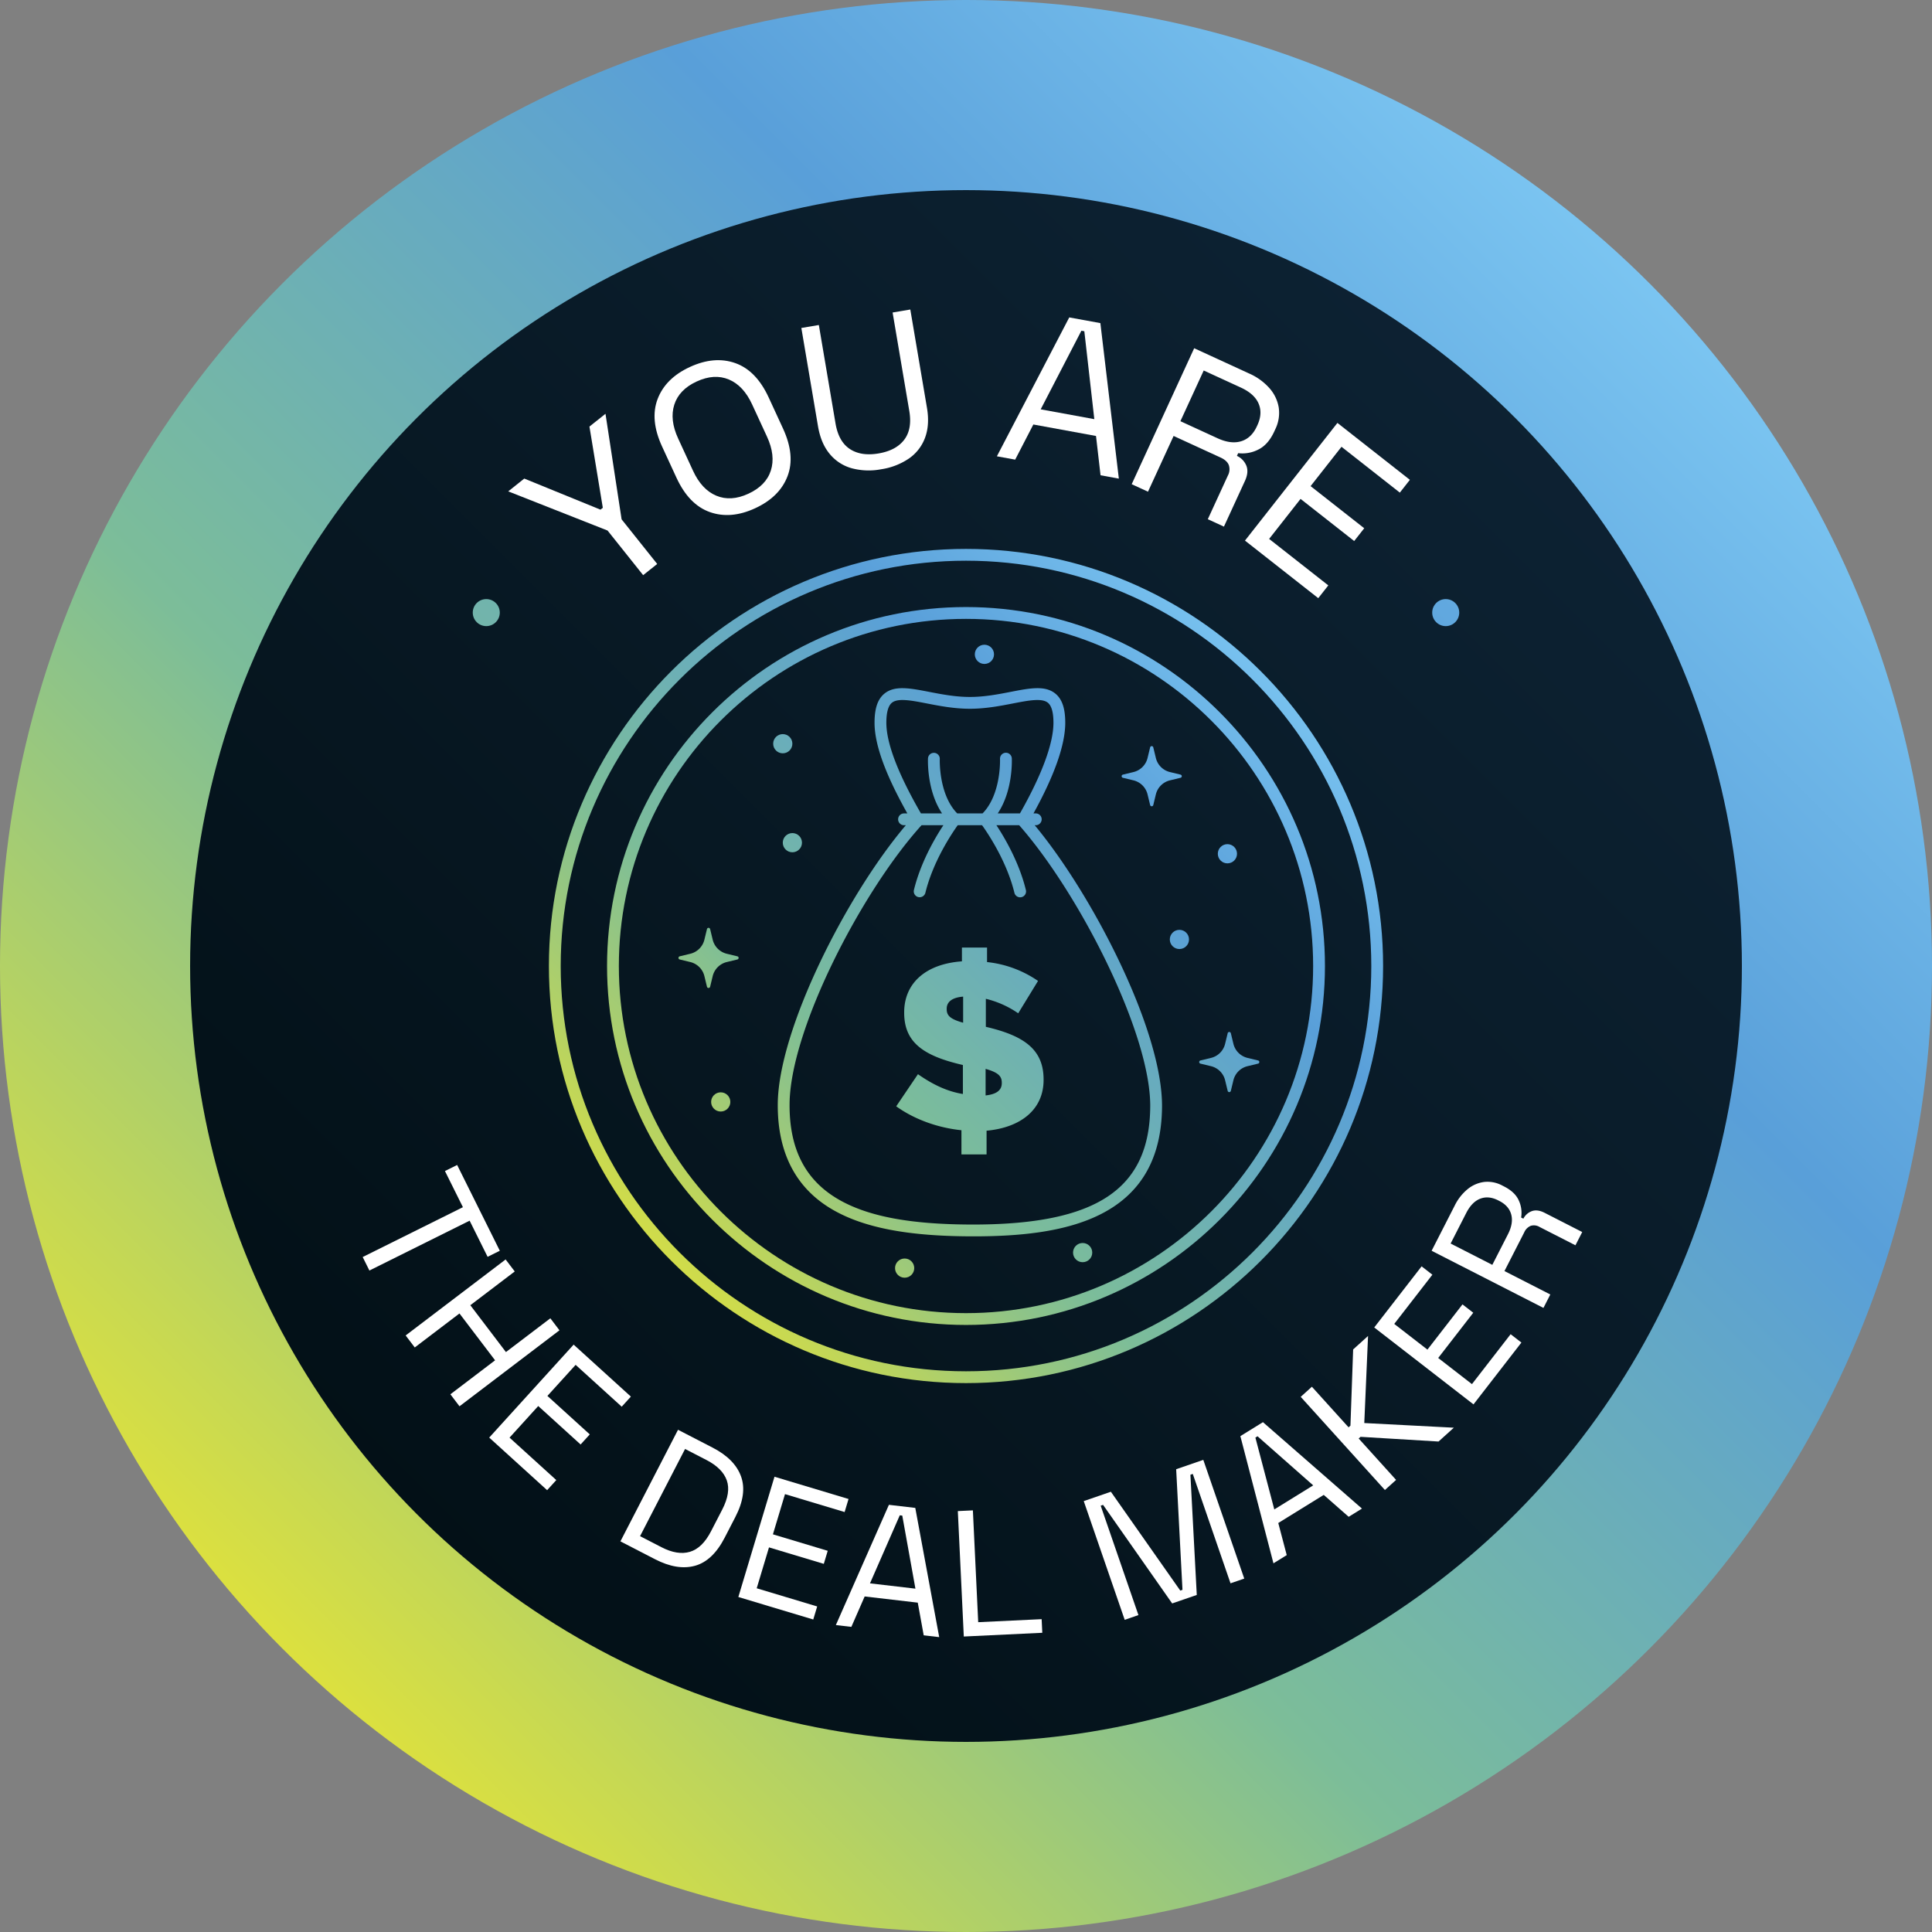 <svg id="Layer_1" data-name="Layer 1" xmlns="http://www.w3.org/2000/svg" xmlns:xlink="http://www.w3.org/1999/xlink" viewBox="0 0 1076.945 1076.945"><rect x="0" y="0" width="1076.945" height="1076.945" fill="#808080" stroke="none"/><defs><style>.cls-1{fill:url(#linear-gradient);}.cls-2{fill:url(#linear-gradient-2);}.cls-3{fill:#fff;}.cls-4{fill:url(#linear-gradient-3);}.cls-5{fill:url(#linear-gradient-4);}.cls-6{fill:url(#linear-gradient-5);}.cls-7{fill:url(#linear-gradient-6);}.cls-8{fill:url(#linear-gradient-7);}.cls-9{fill:url(#linear-gradient-8);}.cls-10{fill:url(#linear-gradient-9);}.cls-11{fill:url(#linear-gradient-10);}.cls-12{fill:url(#linear-gradient-11);}.cls-13{fill:url(#linear-gradient-12);}.cls-14{fill:url(#linear-gradient-13);}.cls-15{fill:url(#linear-gradient-14);}.cls-16{fill:url(#linear-gradient-15);}.cls-17{fill:url(#linear-gradient-16);}.cls-18{fill:url(#linear-gradient-17);}.cls-19{fill:url(#linear-gradient-18);}.cls-20{fill:url(#linear-gradient-19);}</style><linearGradient id="linear-gradient" x1="81.754" y1="995.191" x2="971.742" y2="105.203" gradientUnits="userSpaceOnUse"><stop offset="0.08" stop-color="#dee13d"/><stop offset="0.377" stop-color="#7cbd99"/><stop offset="0.71" stop-color="#599fd9"/><stop offset="0.95" stop-color="#7cc6f2"/></linearGradient><linearGradient id="linear-gradient-2" x1="188.709" y1="888.236" x2="859.197" y2="217.749" gradientUnits="userSpaceOnUse"><stop offset="0" stop-color="#020f15"/><stop offset="1" stop-color="#0d2233"/></linearGradient><linearGradient id="linear-gradient-3" x1="-167.244" y1="779.786" x2="755.475" y2="-142.932" xlink:href="#linear-gradient"/><linearGradient id="linear-gradient-4" x1="100.166" y1="1047.197" x2="1022.885" y2="124.478" xlink:href="#linear-gradient"/><linearGradient id="linear-gradient-5" x1="324.796" y1="752.149" x2="736.985" y2="339.96" xlink:href="#linear-gradient"/><linearGradient id="linear-gradient-6" x1="324.795" y1="752.149" x2="736.985" y2="339.959" xlink:href="#linear-gradient"/><linearGradient id="linear-gradient-7" x1="330.001" y1="757.354" x2="742.19" y2="345.165" xlink:href="#linear-gradient"/><linearGradient id="linear-gradient-8" x1="349.265" y1="776.619" x2="761.455" y2="364.429" xlink:href="#linear-gradient"/><linearGradient id="linear-gradient-9" x1="323.656" y1="751.01" x2="735.846" y2="338.82" xlink:href="#linear-gradient"/><linearGradient id="linear-gradient-10" x1="250.783" y1="678.136" x2="662.972" y2="265.947" xlink:href="#linear-gradient"/><linearGradient id="linear-gradient-11" x1="424.938" y1="852.292" x2="837.128" y2="440.102" xlink:href="#linear-gradient"/><linearGradient id="linear-gradient-12" x1="366.371" y1="793.725" x2="778.561" y2="381.535" xlink:href="#linear-gradient"/><linearGradient id="linear-gradient-13" x1="376.87" y1="804.224" x2="789.06" y2="392.034" xlink:href="#linear-gradient"/><linearGradient id="linear-gradient-14" x1="242.034" y1="669.387" x2="654.223" y2="257.198" xlink:href="#linear-gradient"/><linearGradient id="linear-gradient-15" x1="211.773" y1="639.126" x2="623.962" y2="226.937" xlink:href="#linear-gradient"/><linearGradient id="linear-gradient-16" x1="294.321" y1="721.675" x2="706.511" y2="309.485" xlink:href="#linear-gradient"/><linearGradient id="linear-gradient-17" x1="243.063" y1="670.417" x2="655.253" y2="258.227" xlink:href="#linear-gradient"/><linearGradient id="linear-gradient-18" x1="391.898" y1="819.252" x2="804.088" y2="407.062" xlink:href="#linear-gradient"/><linearGradient id="linear-gradient-19" x1="437.186" y1="864.54" x2="849.376" y2="452.35" xlink:href="#linear-gradient"/></defs><circle class="cls-1" cx="538.473" cy="538.473" r="538.473"/><circle class="cls-2" cx="538.473" cy="538.473" r="432.5"/><path class="cls-3" d="M202.172,700.7l55.873-27.786-10.019-20.146,6.8-3.384L278.609,697.2l-6.805,3.384-10.019-20.147-55.873,27.786Z"/><path class="cls-3" d="M226.12,744.417l55.727-42.361,5.083,6.687-24.759,18.82,19.85,26.112,24.758-18.821,5.084,6.687L256.137,783.9l-5.084-6.687,24.918-18.942-19.85-26.112L231.2,751.105Z"/><path class="cls-3" d="M272.7,801.35l47.057-51.823L351.668,778.5l-5.108,5.626L320.87,760.8l-15.73,17.324,23.616,21.445-5.109,5.626L300.03,783.75l-16,17.621,26.061,23.663-5.109,5.626Z"/><path class="cls-3" d="M345.835,859.192l32.112-62.2,19.283,9.955q12.35,6.375,15.848,16.06t-3.154,22.567l-5.964,11.552q-6.7,12.974-16.595,15.685t-22.248-3.665Zm10.95-2.9,11.907,6.147q8.975,4.633,15.889,2.576t11.732-11.387l6.284-12.173q4.908-9.509,2.536-16.248t-11.347-11.373l-11.907-6.147Z"/><path class="cls-3" d="M411.572,890.206l20.149-67.039L473,835.573l-2.187,7.278-33.232-9.987-6.734,22.409,30.55,9.182-2.188,7.278-30.55-9.181-6.85,22.793,33.71,10.131-2.188,7.278Z"/><path class="cls-3" d="M465.929,905.851,495.5,838.827l14.7,1.715,13.339,72.033-8.64-1.009-3.313-18.207-29.6-3.455-7.416,16.955ZM484.952,882.6l25.328,2.957-7.328-40.725-1.39-.162Z"/><path class="cls-3" d="M537.248,912.238l-3.33-69.921,8.391-.4,2.967,62.33,35.361-1.684.361,7.591Z"/><path class="cls-3" d="M626.935,902.926l-22.828-66.174,15.125-5.217,38.683,55.1,1.229-.424-3.517-67.229,15.125-5.218,22.828,66.174-7.657,2.641L664.889,821.6l-1.323.457,3.545,67.007L653.4,893.794l-38.523-54.94-1.323.457,21.034,60.973Z"/><path class="cls-3" d="M709.854,871.434l-18.445-70.9L704,792.753l55.187,48.177-7.4,4.575-13.9-12.214-25.346,15.673,4.716,17.894Zm.472-30.039,21.689-13.411-31.034-27.369-1.191.736Z"/><path class="cls-3" d="M771.984,830.569l-46.936-51.933L731.279,773l20.452,22.628,1.039-.939,1.508-42.475,8.31-7.51-2.1,48.534,49.925,2.594-8.532,7.711L758.4,800.925l-1.039.939,20.854,23.073Z"/><path class="cls-3" d="M821.365,782.839l-55.332-42.876,26.4-34.068,6.007,4.655-21.254,27.428,18.5,14.334L815.222,727.1l6.007,4.655L801.69,756.967,820.5,771.544l21.561-27.824,6.006,4.655Z"/><path class="cls-3" d="M860.357,729.062,798.023,697.21l12.877-25.2a27.418,27.418,0,0,1,7.214-9.172,18.175,18.175,0,0,1,9.226-3.989,17.381,17.381,0,0,1,10.134,2.034l.979.5q6.145,3.139,8.205,7.9a16.284,16.284,0,0,1,1.259,9.4l1.247.637a8.624,8.624,0,0,1,4.8-4.229q3.072-1.068,7.08.979l20.926,10.693-3.777,7.391-20.036-10.238a6.113,6.113,0,0,0-4.846-.624,6.858,6.858,0,0,0-3.677,3.68l-11.012,21.549,25.557,13.06Zm-28.5-24,8.69-17.008q3.141-6.144,1.863-11.008t-6.619-7.594l-.624-.318q-5.341-2.731-10.009-.96t-7.852,8l-8.692,17.007Z"/><path class="cls-3" d="M358.511,320.609,338.67,295.736,283.3,273.9l8.942-7.134,42.482,17.33,1.3-1.04-7.455-45.271,8.943-7.134,8.98,58.84,19.841,24.872Z"/><path class="cls-3" d="M420.9,283.333q-13.529,6.242-25.206,2.115t-18.62-19.166l-7.986-17.313q-6.939-15.038-2.5-26.6t17.967-17.8q13.635-6.29,25.314-2.164t18.619,19.166l7.987,17.312q6.939,15.042,2.5,26.6T420.9,283.333Zm-3.745-8.115q9.846-4.542,12.537-12.935t-2.153-18.889l-8.287-17.962q-4.841-10.492-12.973-13.9T388.3,212.677q-9.738,4.493-12.428,12.886t2.153,18.889l8.287,17.961q4.842,10.5,12.972,13.9T417.152,275.218Z"/><path class="cls-3" d="M491.217,261.572a36.917,36.917,0,0,1-16.536-.583,24.283,24.283,0,0,1-12.236-8.019q-4.866-5.883-6.477-15.4l-9.276-54.75,9.752-1.652,9.295,54.867q1.713,10.105,7.973,14.241t16.012,2.484q9.752-1.651,14.3-7.62t2.835-16.072l-9.3-54.867,9.869-1.672,9.276,54.75q1.612,9.517-1.043,16.674a24.22,24.22,0,0,1-8.971,11.612A37.3,37.3,0,0,1,491.217,261.572Z"/><path class="cls-3" d="M555.689,254.351l40.339-77.415,17.348,3.176,10.3,86.686-10.2-1.867-2.532-21.906-34.929-6.4-10.128,19.588Zm24.418-26.179L610,233.645l-5.567-48.993-1.642-.3Z"/><path class="cls-3" d="M630.831,269.907l34.835-75.792L696.308,208.2a32.657,32.657,0,0,1,11.277,8.135,21.652,21.652,0,0,1,5.206,10.786,20.7,20.7,0,0,1-1.92,12.166l-.547,1.192q-3.433,7.47-9,10.159a19.412,19.412,0,0,1-11.133,1.965l-.7,1.516a10.278,10.278,0,0,1,5.274,5.506q1.422,3.6-.815,8.478l-11.7,25.444-8.986-4.13,11.2-24.362a7.289,7.289,0,0,0,.5-5.8q-.99-2.551-4.564-4.2l-26.2-12.043-14.282,31.075Zm27.159-35.123,20.681,9.5q7.47,3.434,13.2,1.672t8.713-8.257l.349-.758q2.985-6.5.646-11.965t-9.918-8.952l-20.68-9.5Z"/><path class="cls-3" d="M693.98,301.339l51.529-65.595L785.9,267.471l-5.6,7.122-32.517-25.544-17.224,21.928,29.892,23.482-5.594,7.122L724.966,278.1l-17.52,22.3,32.985,25.912-5.6,7.122Z"/><circle class="cls-4" cx="271.062" cy="341.48" r="7.535"/><circle class="cls-5" cx="805.883" cy="341.48" r="7.535"/><path class="cls-6" d="M538.473,305.973c-128.2,0-232.5,104.3-232.5,232.5s104.3,232.5,232.5,232.5,232.5-104.3,232.5-232.5S666.673,305.973,538.473,305.973Zm0,458.419c-124.572,0-225.92-101.348-225.92-225.919s101.348-225.92,225.92-225.92S764.392,413.9,764.392,538.473,663.044,764.392,538.473,764.392Z"/><path class="cls-7" d="M538.473,338.387c-110.33,0-200.088,89.758-200.088,200.086s89.758,200.085,200.088,200.085S738.558,648.8,738.558,538.473,648.8,338.387,538.473,338.387Zm0,393.591c-106.7,0-193.508-86.806-193.508-193.5s86.807-193.5,193.508-193.5,193.505,86.806,193.505,193.5S645.172,731.978,538.473,731.978Z"/><path class="cls-8" d="M576.764,459.992h.6a3.29,3.29,0,0,0,0-6.58h-1.272c11.746-21.3,17.707-38.284,17.707-50.542,0-7.973-1.737-13.12-5.471-16.2-5.744-4.738-14.246-3.087-25-1C556.493,387,548.75,388.5,540.645,388.5s-15.849-1.5-22.682-2.827c-10.753-2.087-19.254-3.738-25,1-3.734,3.078-5.471,8.225-5.471,16.2,0,12.132,6,28.713,18.281,50.542h-1.847a3.29,3.29,0,0,0,0,6.58h1.02c-33.184,39.069-71.166,114.1-71.4,155.532-.158,27.67,10.532,47.67,31.779,59.438,17.136,9.5,40.937,14.007,74.9,14.2.822,0,1.643.006,2.47.006,49.263,0,104.683-8.761,105.049-72.418.116-20.249-8.769-49.836-25.018-83.317C609.289,505.743,592.4,478.82,576.764,459.992Zm-82.69-57.122c0-5.7,1.034-9.438,3.075-11.121,1.356-1.119,3.393-1.545,5.917-1.545,3.71,0,8.467.923,13.644,1.928,7.124,1.382,15.2,2.947,23.935,2.947s16.812-1.565,23.936-2.947c8.7-1.688,16.209-3.147,19.561-.383,2.041,1.683,3.076,5.425,3.076,11.121,0,11.559-6.46,29.011-18.673,50.542H556.158c8.551-12.731,7.888-29.842,7.847-30.677a3.289,3.289,0,0,0-6.571.308c.008.2.732,19.722-9.726,30.369H533.581c-10.458-10.647-9.734-30.167-9.725-30.369a3.29,3.29,0,0,0-6.572-.308c-.041.835-.7,17.946,7.847,30.677h-11.78C500.571,431.27,494.074,414.263,494.074,402.87Zm48.293,279.72c-.694,0-1.4,0-2.1-.007-32.819-.188-55.618-4.438-71.754-13.376-19.246-10.663-28.531-28.21-28.386-53.644.237-41.661,40.315-118.869,73.57-155.571h12.171c-4.721,7.151-12.678,20.747-16.417,36.082a3.289,3.289,0,1,0,6.391,1.559c4.289-17.589,14.853-33.221,18.022-37.641h13.565c3.169,4.42,13.733,20.052,18.022,37.641a3.29,3.29,0,1,0,6.392-1.559c-3.739-15.335-11.7-28.931-16.418-36.082h12.685c33.4,37.9,73.29,115.923,73.058,156.721C640.9,662.824,611.33,682.592,542.367,682.59Z"/><path class="cls-9" d="M567.58,564.834l11.043-18.044a61.3,61.3,0,0,0-28.418-10.51V528.2H536.2v7.674c-20.608,1.48-32.189,12.531-32.189,28.423v.263c0,16.705,11.043,24.108,32.728,29.1v16.162c-8.349-1.347-16.43-4.987-25.049-11.043l-12.12,17.913c10.1,7.271,23.163,11.98,36.36,13.327v13.468h14.009v-13.2c19.125-1.75,31.783-11.848,31.783-28.282v-.271c0-16.7-10.772-24.38-32.19-29.359v-15.62A53.986,53.986,0,0,1,567.58,564.834Zm-30.707,5.25c-7.272-2.013-9.157-4.034-9.157-7.534v-.272c0-3.5,2.559-6.2,9.157-6.737Zm21.549,33.4v.271c0,3.9-2.827,6.2-9.022,6.869V595.811C556.4,597.833,558.422,599.854,558.422,603.486Z"/><path class="cls-10" d="M625.92,433.556l5.907,1.431a10.659,10.659,0,0,1,7.852,7.851l1.431,5.908a.905.905,0,0,0,1.76,0l1.431-5.908a10.661,10.661,0,0,1,7.852-7.851l5.908-1.431a.906.906,0,0,0,0-1.761l-5.908-1.43a10.662,10.662,0,0,1-7.852-7.852l-1.431-5.908a.905.905,0,0,0-1.76,0l-1.431,5.908a10.661,10.661,0,0,1-7.852,7.852l-5.907,1.43A.906.906,0,0,0,625.92,433.556Z"/><path class="cls-11" d="M411.032,533.077l-5.908-1.431a10.66,10.66,0,0,1-7.851-7.851l-1.431-5.908a.906.906,0,0,0-1.761,0l-1.43,5.908a10.661,10.661,0,0,1-7.852,7.851l-5.908,1.431a.906.906,0,0,0,0,1.761l5.908,1.43a10.662,10.662,0,0,1,7.852,7.852l1.43,5.908a.906.906,0,0,0,1.761,0l1.431-5.908a10.661,10.661,0,0,1,7.851-7.852l5.908-1.43A.906.906,0,0,0,411.032,533.077Z"/><path class="cls-12" d="M701.291,591.129l-5.908-1.431a10.661,10.661,0,0,1-7.852-7.852l-1.43-5.907a.906.906,0,0,0-1.761,0l-1.43,5.907a10.662,10.662,0,0,1-7.852,7.852l-5.908,1.431a.905.905,0,0,0,0,1.76l5.908,1.431a10.664,10.664,0,0,1,7.852,7.852l1.43,5.907a.906.906,0,0,0,1.761,0l1.43-5.907a10.662,10.662,0,0,1,7.852-7.852l5.908-1.431A.905.905,0,0,0,701.291,591.129Z"/><circle class="cls-13" cx="684.191" cy="475.906" r="5.352"/><circle class="cls-14" cx="657.43" cy="523.665" r="5.352"/><circle class="cls-15" cx="441.691" cy="469.73" r="5.352"/><circle class="cls-16" cx="436.339" cy="414.56" r="5.352"/><circle class="cls-17" cx="401.755" cy="614.242" r="5.352"/><circle class="cls-18" cx="548.737" cy="364.743" r="5.352"/><circle class="cls-19" cx="504.272" cy="706.878" r="5.352"/><circle class="cls-20" cx="603.495" cy="698.232" r="5.352"/></svg>
